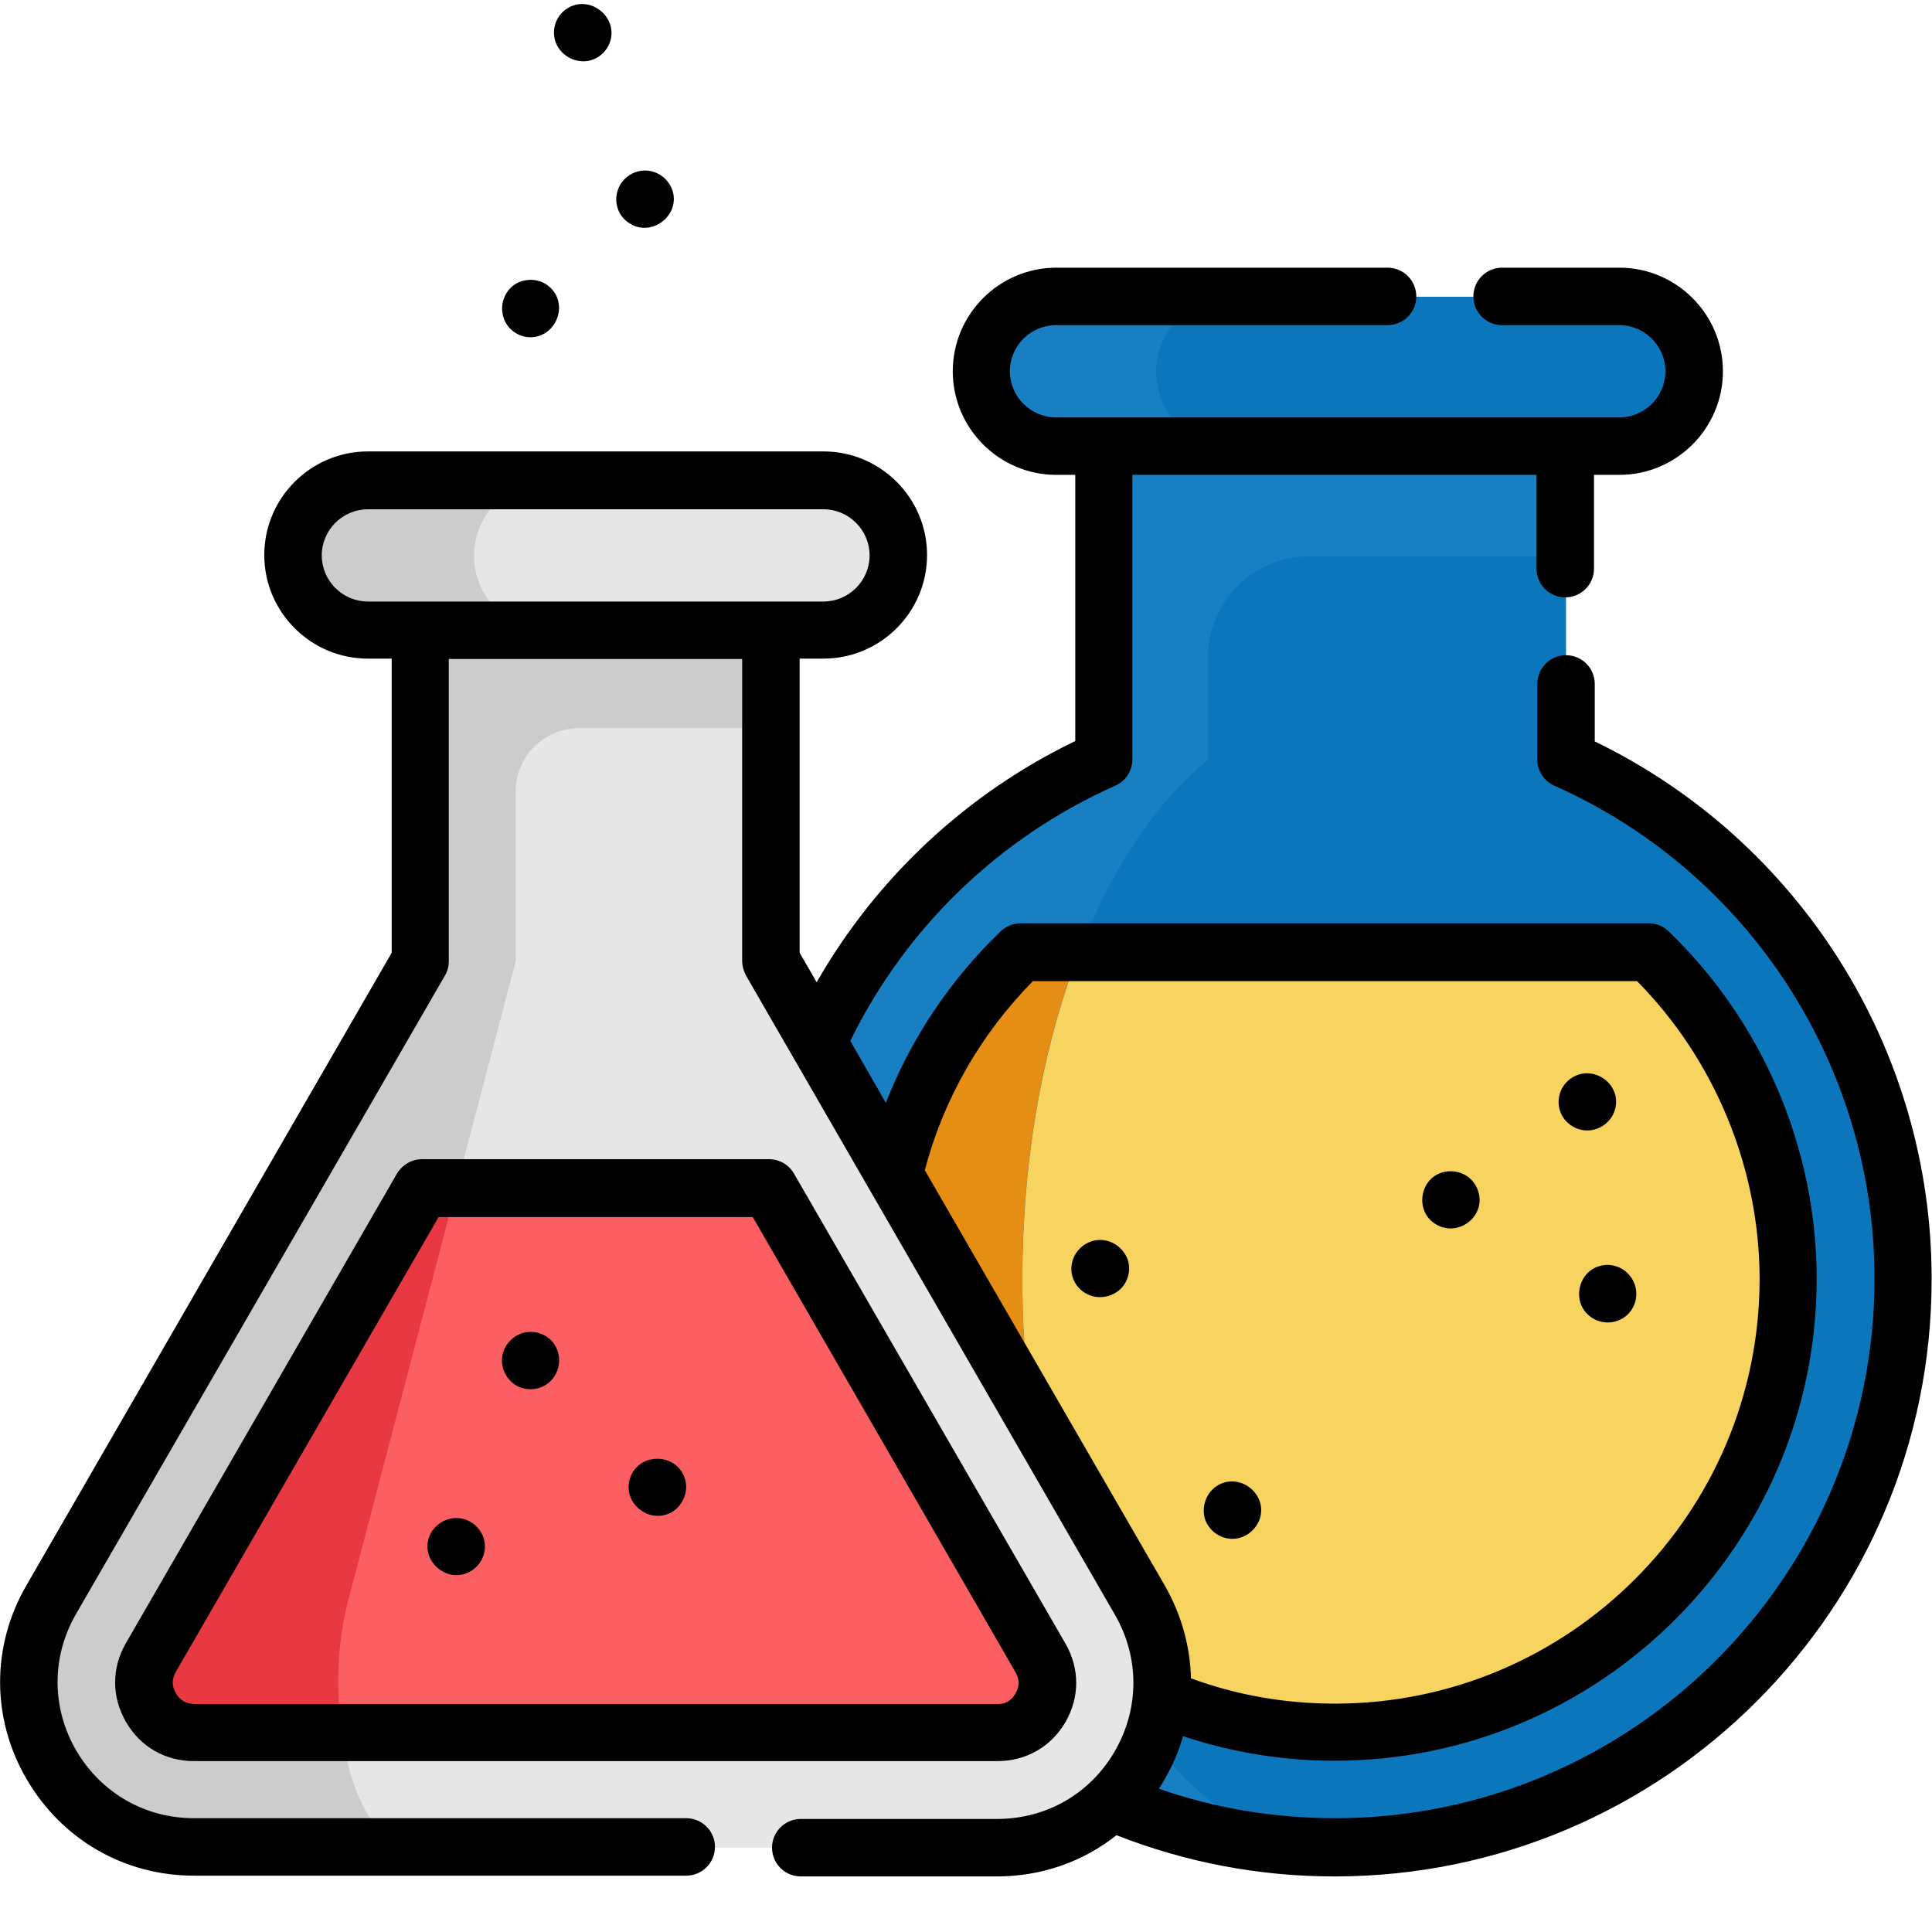 <?xml version="1.0" encoding="utf-8"?>
<!-- Generator: Adobe Illustrator 19.0.0, SVG Export Plug-In . SVG Version: 6.00 Build 0)  -->
<svg version="1.1" id="Layer_1" xmlns="http://www.w3.org/2000/svg" xmlns:xlink="http://www.w3.org/1999/xlink" x="0px" y="0px"
	 viewBox="-50 141 511 511" style="enable-background:new -50 141 511 511;" xml:space="preserve">
<style type="text/css">
	.st0{fill:#0C76BC;}
	.st1{fill:#F7D360;}
	.st2{fill:#187FC2;}
	.st3{fill:#E58E13;}
	.st4{fill:#E6E6E6;}
	.st5{fill:#CCCCCC;}
	.st6{fill:#FC5F61;}
	.st7{fill:#E83842;}
</style>
<path class="st0" d="M364.2,342v-98.1H242V342c-52.6,23.4-89.2,76.1-89.2,137.4c0,83,67.3,150.3,150.3,150.3
	c83,0,150.3-67.3,150.3-150.3C453.4,418.1,416.7,365.4,364.2,342z"/>
<path class="st1" d="M423,479.3c0,66.1-53.8,119.9-119.9,119.9c-21.7,0-42.2-5.8-59.8-16c-35.9-20.7-60.1-59.5-60.1-103.9
	c0-33.2,13.7-64.2,36.8-86.4h166.1C409.2,415.1,423,446.2,423,479.3z"/>
<path class="st2" d="M269.5,342v-27.2c0-14.7,11.9-26.6,26.6-26.6h68.1v-29.1h-94.7v0H242V342c-52.6,23.4-89.2,76.1-89.2,137.4
	c0,82.7,66.7,149.7,149.3,150.3c-45.2-1-81.7-67.9-81.7-150.3C220.4,418.1,240.5,365.4,269.5,342z"/>
<path class="st3" d="M243.3,583.2c-35.9-20.7-60.1-59.5-60.1-103.9c0-33.2,13.7-64.2,36.8-86.4h15.4c-9.5,24.4-15,54.3-15,86.4
	C220.4,519.6,229.1,556.2,243.3,583.2z"/>
<path class="st4" d="M251.5,564.3l-97.6-169.1v-87.5H61.1v87.5l-97.6,169.1c-16.8,29.1,4.2,65.4,37.7,65.4h212.5
	C247.3,629.6,268.3,593.3,251.5,564.3z"/>
<path class="st5" d="M153.9,307.7H61.1v87.5l-97.6,169.1c-16.8,29.1,4.2,65.4,37.7,65.4h58c-15.2,0-24.8-36.3-17.1-65.4l44.3-169.1
	v-44.9c0-9.2,7.5-16.7,16.7-16.7h50.7V307.7z"/>
<path class="st5" d="M187.5,288c0,10.9-8.9,19.8-19.8,19.8H47.3c-5.5,0-10.4-2.2-14-5.8c-3.6-3.6-5.8-8.5-5.8-14
	c0-10.9,8.8-19.8,19.8-19.8h120.5c5.5,0,10.4,2.2,14,5.8C185.3,277.6,187.5,282.5,187.5,288z"/>
<path class="st4" d="M187.5,288c0,10.9-8.9,19.8-19.8,19.8H95.2c-5.5,0-10.4-2.2-14-5.8c-3.6-3.6-5.8-8.5-5.8-14
	c0-10.9,8.8-19.8,19.8-19.8h72.5c5.5,0,10.4,2.2,14,5.8C185.3,277.6,187.5,282.5,187.5,288z"/>
<path class="st2" d="M398.2,239.3c0,10.9-8.8,19.8-19.8,19.8H229.4c-5.5,0-10.4-2.2-14-5.8c-3.6-3.6-5.8-8.5-5.8-14
	c0-10.9,8.8-19.8,19.8-19.8h149.1c5.5,0,10.4,2.2,14,5.8C396,228.9,398.2,233.8,398.2,239.3z"/>
<path class="st0" d="M398.2,239.3c0,10.9-8.8,19.8-19.8,19.8H275.6c-5.5,0-10.4-2.2-14-5.8c-3.6-3.6-5.8-8.5-5.8-14
	c0-10.9,8.9-19.8,19.8-19.8h102.9c5.5,0,10.4,2.2,14,5.8C396,228.9,398.2,233.8,398.2,239.3z"/>
<path class="st6" d="M225.2,592.6c-1.4,2.5-4.8,6.6-11.4,6.6H1.3c-6.6,0-10-4.1-11.4-6.6c-1.4-2.5-3.3-7.4,0-13.2l71.7-124.2h91.9
	l71.7,124.2C228.5,585.2,226.6,590.2,225.2,592.6z"/>
<path class="st7" d="M42.1,564.3c-3,11.4-3.3,23.9-1.7,34.9H1.3c-6.6,0-10-4.1-11.4-6.6c-1.4-2.5-3.3-7.4,0-13.2l71.7-124.2h9.1
	L42.1,564.3z"/>
<path d="M371.8,337.1v-15.2c0-4.2-3.4-7.6-7.6-7.6c-4.2,0-7.6,3.4-7.6,7.6v20c0,3,1.8,5.7,4.5,6.9c51.5,22.9,84.7,74.1,84.7,130.4
	c0,78.7-64,142.7-142.7,142.7c-16,0-31.7-2.6-46.6-7.8c0.6-0.8,1.1-1.7,1.6-2.6c2.1-3.6,3.7-7.4,4.8-11.3
	c12.9,4.3,26.4,6.5,40.1,6.5c70.3,0,127.5-57.2,127.5-127.5c0-34.5-14.3-68-39.2-91.9c-1.4-1.4-3.3-2.1-5.3-2.1H220
	c-2,0-3.9,0.8-5.3,2.1c-13.4,12.9-23.7,28.3-30.4,45.4l-9.4-16.4c14.7-30,39.5-53.9,70.1-67.5c2.7-1.2,4.5-3.9,4.5-6.9v-75.3h106.9
	v24.8c0,4.2,3.4,7.6,7.6,7.6c4.2,0,7.6-3.4,7.6-7.6v-24.8h6.7c15.1,0,27.4-12.3,27.4-27.4c0-15.1-12.3-27.4-27.4-27.4h-31
	c-4.2,0-7.6,3.4-7.6,7.6s3.4,7.6,7.6,7.6h31c6.7,0,12.2,5.5,12.2,12.2c0,6.7-5.5,12.2-12.2,12.2h-14.2c0,0,0,0,0,0H242
	c0,0,0,0-0.1,0h-12.6c-6.7,0-12.2-5.5-12.2-12.2c0-6.7,5.5-12.2,12.2-12.2H317c4.2,0,7.6-3.4,7.6-7.6s-3.4-7.6-7.6-7.6h-87.6
	c-15.1,0-27.4,12.3-27.4,27.4c0,15.1,12.3,27.4,27.4,27.4h5v70.4c-28.8,13.9-52.6,36.2-68.4,63.8l-4.5-7.8v-77.8h6.3
	c15.1,0,27.4-12.3,27.4-27.4c0-15.1-12.3-27.4-27.4-27.4H47.3c-15.1,0-27.4,12.3-27.4,27.4c0,15.1,12.3,27.4,27.4,27.4h6.3v77.8
	l-96.6,167.3c-9.3,16-9.3,35.2,0,51.2s25.8,25.6,44.3,25.6h130.2c4.2,0,7.6-3.4,7.6-7.6c0-4.2-3.4-7.6-7.6-7.6H1.3
	c-13,0-24.6-6.7-31.2-18c-6.5-11.3-6.5-24.7,0-36L67.7,399c0.7-1.2,1-2.5,1-3.8v-79.9h77.6v79.9c0,1.3,0.4,2.6,1,3.8l97.6,169.1
	c6.5,11.3,6.5,24.7,0,36c-6.5,11.3-18.1,18-31.2,18h-51.9c-4.2,0-7.6,3.4-7.6,7.6c0,4.2,3.4,7.6,7.6,7.6h51.9
	c11.8,0,22.8-3.9,31.6-10.9c18.4,7.2,37.7,10.9,57.7,10.9c87.1,0,157.9-70.8,157.9-157.9C461,418.7,426.1,363.4,371.8,337.1z
	 M61.1,300.1H47.3c-6.7,0-12.2-5.5-12.2-12.2c0-6.7,5.5-12.2,12.2-12.2h120.5c6.7,0,12.2,5.5,12.2,12.2c0,6.7-5.5,12.2-12.2,12.2
	H61.1z M194.6,450.5c5-18.9,14.8-36,28.6-50H383c20.6,20.9,32.4,49.5,32.4,78.8c0,61.9-50.4,112.3-112.3,112.3
	c-13.1,0-25.9-2.2-38.1-6.7c-0.2-8.4-2.5-16.8-6.9-24.5L194.6,450.5z"/>
<path d="M231.8,596.5c3.8-6.6,3.8-14.2,0-20.8L160,451.4c-1.4-2.4-3.9-3.8-6.6-3.8H61.6c-2.7,0-5.2,1.5-6.6,3.8l-71.7,124.2
	c-3.8,6.6-3.8,14.2,0,20.8c3.8,6.6,10.4,10.4,18,10.4h212.5C221.4,606.8,228,603,231.8,596.5z M-3.5,588.8c-1.6-2.8-0.4-4.8,0-5.6
	L66,462.9h83.1l69.5,120.4c0.4,0.8,1.6,2.8,0,5.6c-1.6,2.8-3.9,2.8-4.8,2.8H1.3C0.4,591.6-1.9,591.6-3.5,588.8z"/>
<path d="M130.9,531.4c-2.6-6.2-11.9-6.1-14.2,0.4c-2.3,6.5,4.8,12.5,10.9,9.2C130.9,539.1,132.4,534.9,130.9,531.4z"/>
<path d="M90.3,230.2c6.6,0,10.1-8.3,5.4-13c-2.6-2.6-6.8-2.9-9.8-0.8c-2.4,1.8-3.6,4.9-2.9,7.9C83.7,227.7,86.8,230.2,90.3,230.2z"
	/>
<path d="M116.4,200c5.8,3.9,13.5-1.9,11.5-8.5c-1-3.1-3.8-5.3-7.1-5.4c-3.3-0.1-6.4,2.1-7.4,5.2C112.3,194.5,113.5,198.2,116.4,200z
	"/>
<path d="M97.1,152.5c1.3,3,4.4,4.9,7.7,4.7c2.9-0.2,5.5-2.2,6.5-5c2.3-6.4-4.8-12.4-10.7-9.3C97.1,144.7,95.6,148.9,97.1,152.5z"/>
<path d="M362.8,435.3c1.1,2.8,4,4.7,7,4.7c3.6,0,6.8-2.6,7.5-6.1c1.3-6.5-6.1-11.4-11.6-7.8C362.7,428,361.4,432,362.8,435.3z"/>
<path d="M373.7,475.7c-6.5,1.3-8.3,10.1-2.7,13.8c2.7,1.8,6.3,1.7,8.9-0.3c2.7-2.1,3.6-5.8,2.3-8.9
	C380.8,476.9,377.2,475,373.7,475.7z"/>
<path d="M268.9,543.3c1.3,3,4.3,4.9,7.5,4.7c3-0.2,5.6-2.2,6.7-5c2.4-6.4-4.7-12.5-10.7-9.3C269,535.5,267.5,539.8,268.9,543.3z"/>
<path d="M239.5,469.1c-3.3,0.7-5.8,3.5-6.1,6.8c-0.3,3.2,1.5,6.2,4.4,7.5c2.8,1.3,6.2,0.7,8.5-1.4c2.3-2.2,3-5.7,1.7-8.5
	C246.5,470.3,243,468.4,239.5,469.1z"/>
<path d="M326.7,461.2c1.1,2.9,4.1,4.8,7.2,4.7c3.1-0.1,5.9-2.1,7-5c1.1-2.9,0.1-6.3-2.2-8.3c-2.6-2.2-6.4-2.4-9.2-0.6
	C326.6,453.9,325.4,457.9,326.7,461.2z"/>
<path d="M77.7,547.2c-1.2-2.8-4-4.7-7-4.7c-3.2,0-6.1,2.1-7.2,5c-2.4,6.6,5.2,12.7,11.1,9C77.8,554.6,79.1,550.6,77.7,547.2z"/>
<path d="M88.9,493.4c-3.2,0.7-5.8,3.4-6.1,6.7c-0.3,3.1,1.4,6.2,4.2,7.6c2.9,1.4,6.5,0.8,8.8-1.6c2.2-2.3,2.7-5.9,1.3-8.7
	C95.7,494.4,92.2,492.8,88.9,493.4z"/>
</svg>
